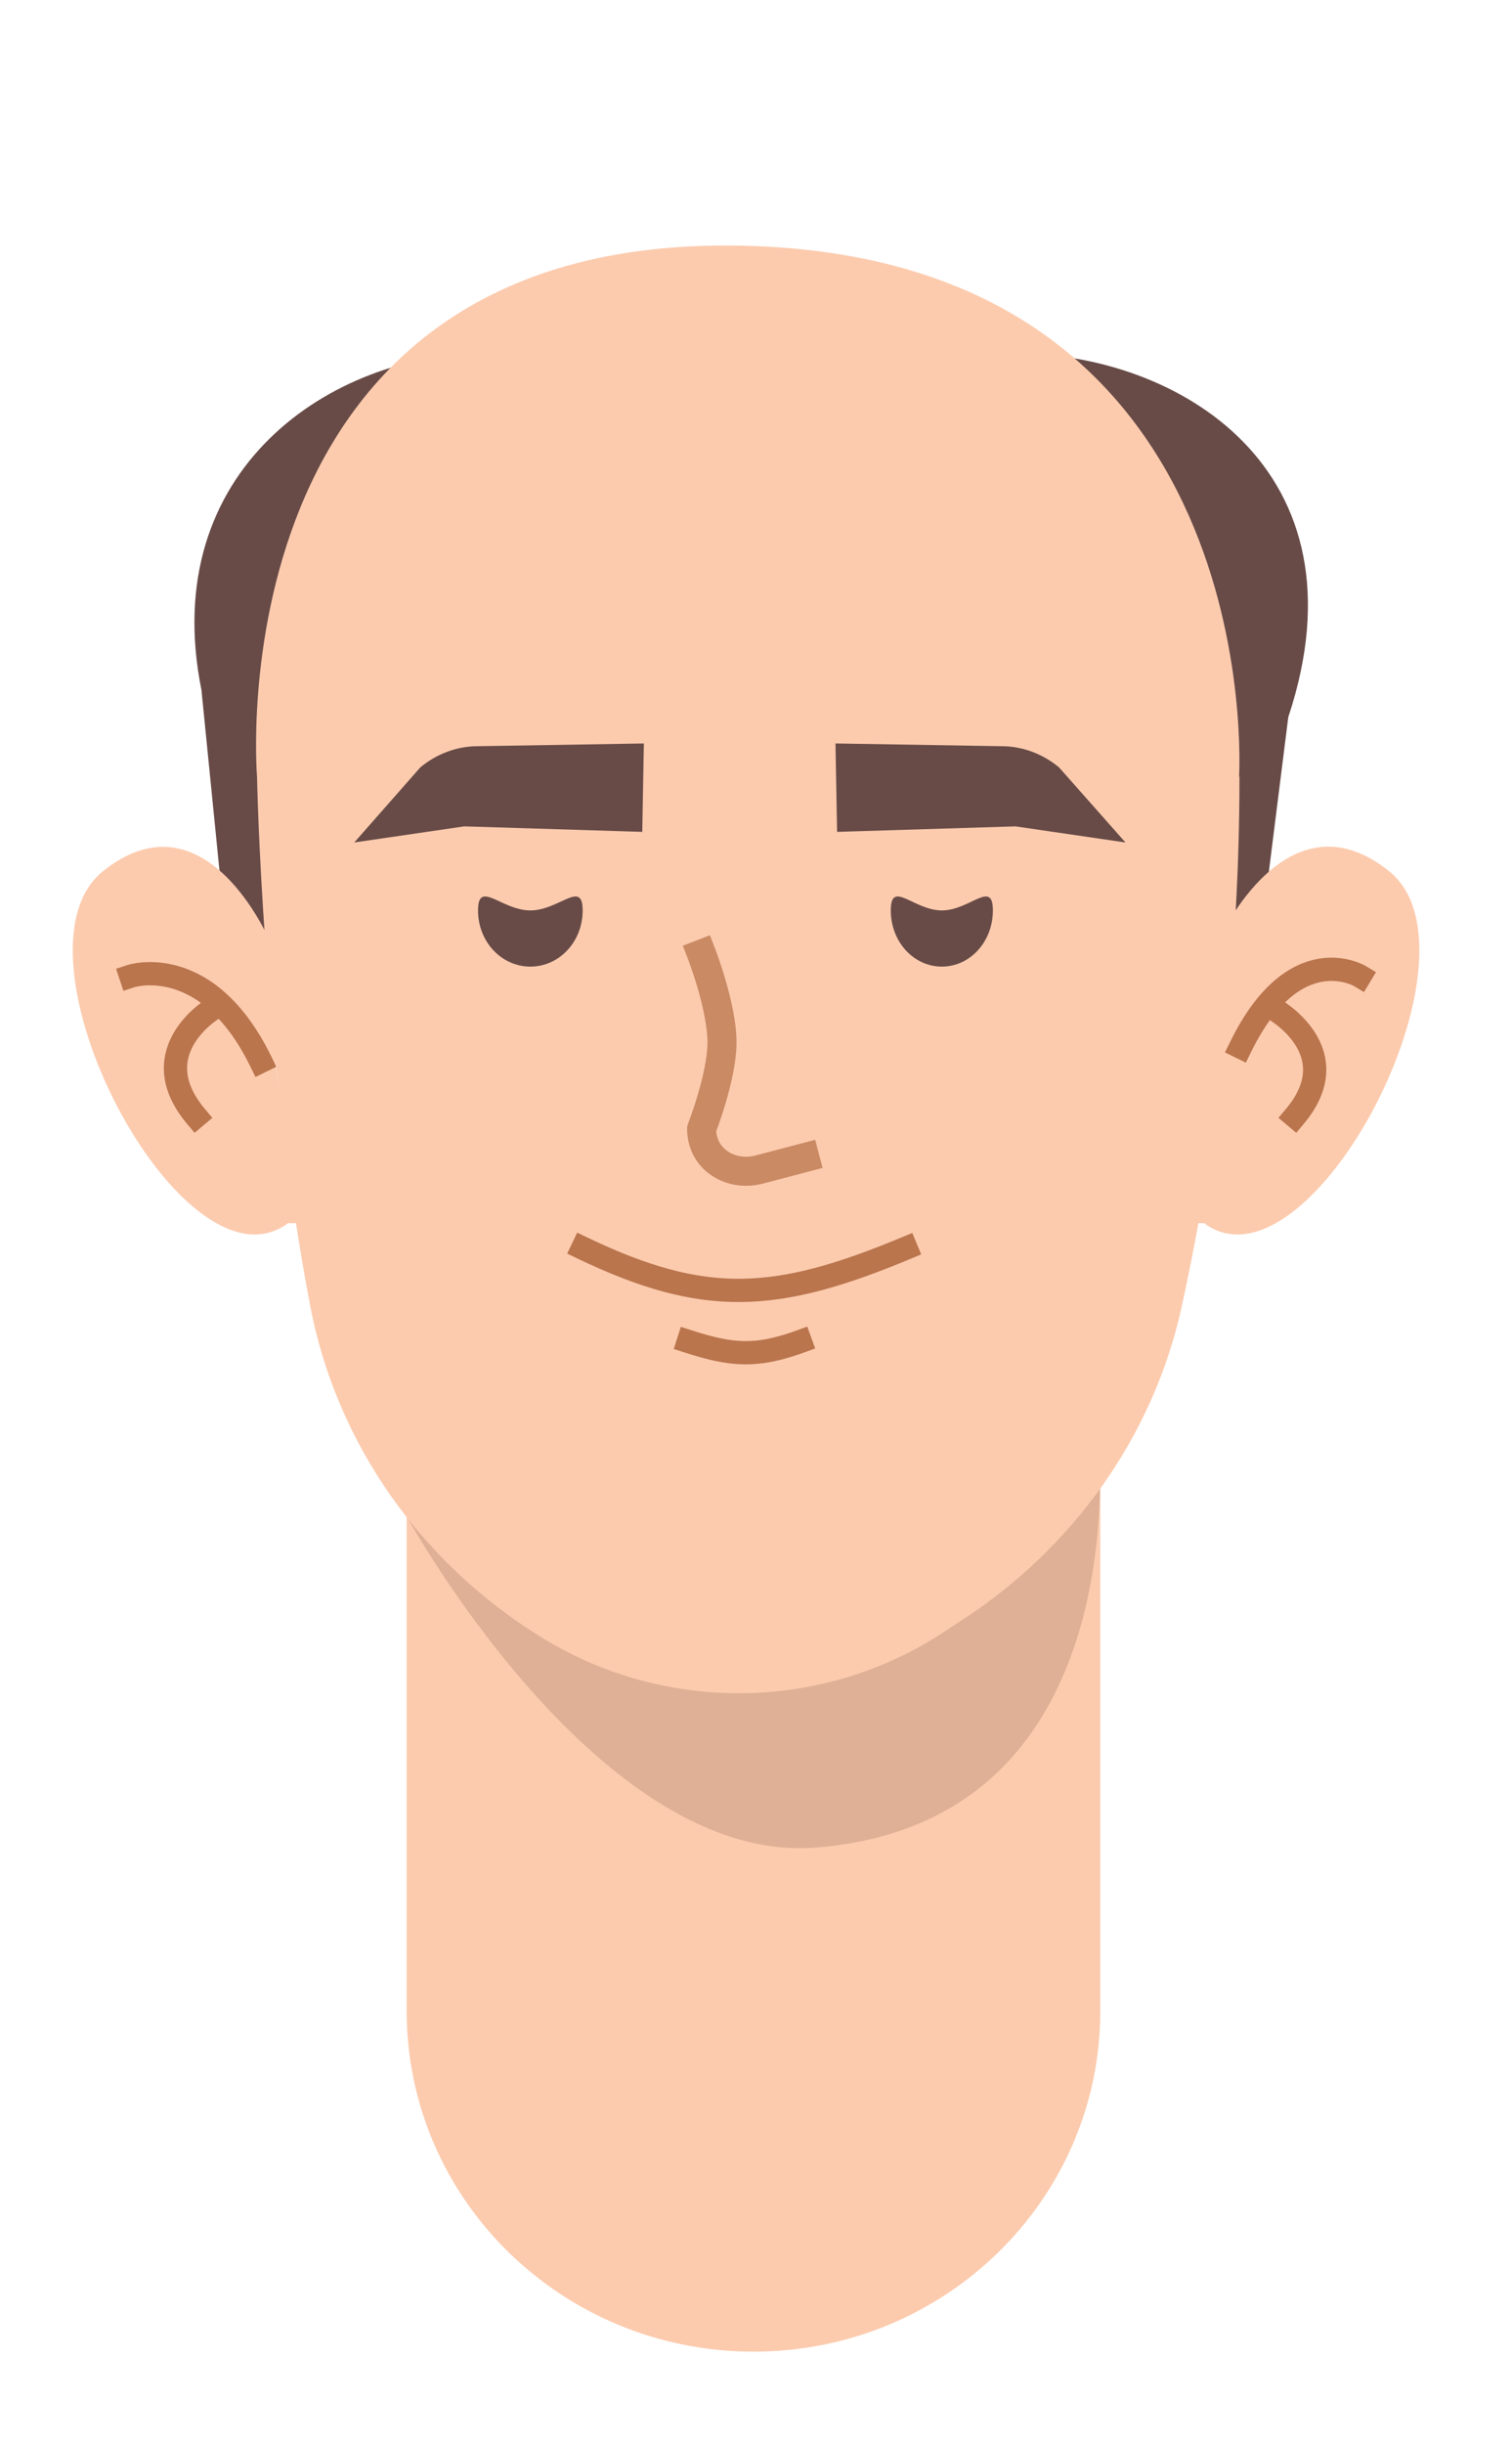 <svg width="130" height="210" viewBox="0 0 130 210" fill="none" xmlns="http://www.w3.org/2000/svg">
<path d="M64.783 202.042C48.309 202.042 34.965 188.945 34.965 172.775V110.494H94.602V172.775C94.602 188.945 81.257 202.042 64.783 202.042Z" class="skin" fill="#FCCBAE"/>
<path d="M34.965 130.275C34.965 130.275 51.37 160.218 70.114 158.732C99.107 156.471 94.292 121.195 94.292 121.195C94.292 121.195 83.046 144.723 65.265 144.723C45.42 144.723 34.965 130.242 34.965 130.242V130.275Z" fill="#DFB095"/>
<path d="M20.278 88.889L17.32 59.284C13.503 40.346 28.532 30.355 41.705 30.355H87.275C101.239 30.355 117.85 40.279 110.765 61.613L106.707 93.885L20.312 88.889H20.278Z" class="hair" fill="#684B47"/>
<path d="M103.576 105.126C112.622 111.675 128.236 81.901 119.431 74.846C110.627 67.791 104.814 80.72 104.814 80.72L104.608 91.657L103.301 101.919L102.785 105.092H103.576V105.126Z" class="skin" fill="#FCCBAE"/>
<path d="M116.932 83.865C116.932 83.865 111.302 80.477 106.659 89.962" stroke="#BA754D" stroke-width="2" stroke-linecap="square" stroke-linejoin="round"/>
<path d="M109.504 86.672C109.504 86.672 116.039 90.314 111.327 95.918" stroke="#BA754D" stroke-width="2" stroke-linecap="square" stroke-linejoin="round"/>
<path d="M24.715 105.127C15.669 111.676 0.055 81.902 8.859 74.847C17.664 67.792 23.201 80.856 23.201 80.856L23.717 91.658L25.024 101.92L25.506 105.093H24.715V105.127Z" class="skin" fill="#FCCBAE"/>
<path d="M11.244 83.867C11.244 83.867 17.779 81.707 22.422 91.193" stroke="#BA754D" stroke-width="2" stroke-linecap="square" stroke-linejoin="round"/>
<path d="M18.359 86.627C18.359 86.627 12.139 90.315 16.851 95.919" stroke="#BA754D" stroke-width="2" stroke-linecap="square" stroke-linejoin="round"/>
<path d="M106.569 66.712C106.569 85.143 104.058 101.042 101.582 112.351C99.14 123.389 92.261 133.044 82.563 139.289L80.809 140.437C70.525 147.019 57.284 147.154 46.829 140.842C36.304 134.462 28.944 124.098 26.674 112.216C22.547 90.645 22.1 66.746 22.1 66.746C22.1 66.746 18.18 20.195 63.715 21.107C109.252 22.018 106.534 66.746 106.534 66.746L106.569 66.712Z" class="skin" fill="#FCCBAE"/>
<path d="M60.324 81.965C60.324 81.965 62.104 86.56 62.076 89.631C62.049 92.584 60.324 96.987 60.324 96.987C60.324 97.493 60.427 97.966 60.599 98.405C61.322 100.16 63.351 100.97 65.208 100.498L69.198 99.451" stroke="#CA8A64" stroke-width="2.5" stroke-linecap="square" stroke-linejoin="round"/>
<path d="M45.599 83.046C48.083 83.046 50.097 80.913 50.097 78.219C50.097 75.524 48.083 78.219 45.599 78.219C43.114 78.219 41.1 75.524 41.1 78.219C41.1 80.913 43.114 83.046 45.599 83.046Z" class="hair" fill="#684B47"/>
<path d="M80.978 83.046C83.402 83.046 85.367 80.913 85.367 78.219C85.367 75.524 83.402 78.219 80.978 78.219C78.554 78.219 76.589 75.524 76.589 78.219C76.589 80.913 78.554 83.046 80.978 83.046Z" class="hair" fill="#684B47"/>
<path d="M55.222 71.436L55.359 63.875L41.052 64.111C39.264 64.111 37.51 64.786 36.134 65.934L30.459 72.382L39.917 70.998L55.222 71.47V71.436Z" class="hair" fill="#684B47"/>
<path d="M71.971 71.436L71.833 63.875L86.14 64.111C87.929 64.111 89.683 64.786 91.059 65.934L96.768 72.382L87.31 70.998L72.005 71.47L71.971 71.436Z" class="hair" fill="#684B47"/>
<path d="M50.097 107.234C60.575 112.246 66.684 111.903 77.898 107.234" stroke="#BA754D" stroke-width="2" stroke-linecap="square"/>
<path d="M59.185 115.254C62.942 116.466 65.052 116.618 68.809 115.254" stroke="#BA754D" stroke-width="2" stroke-linecap="square"/>
</svg>
